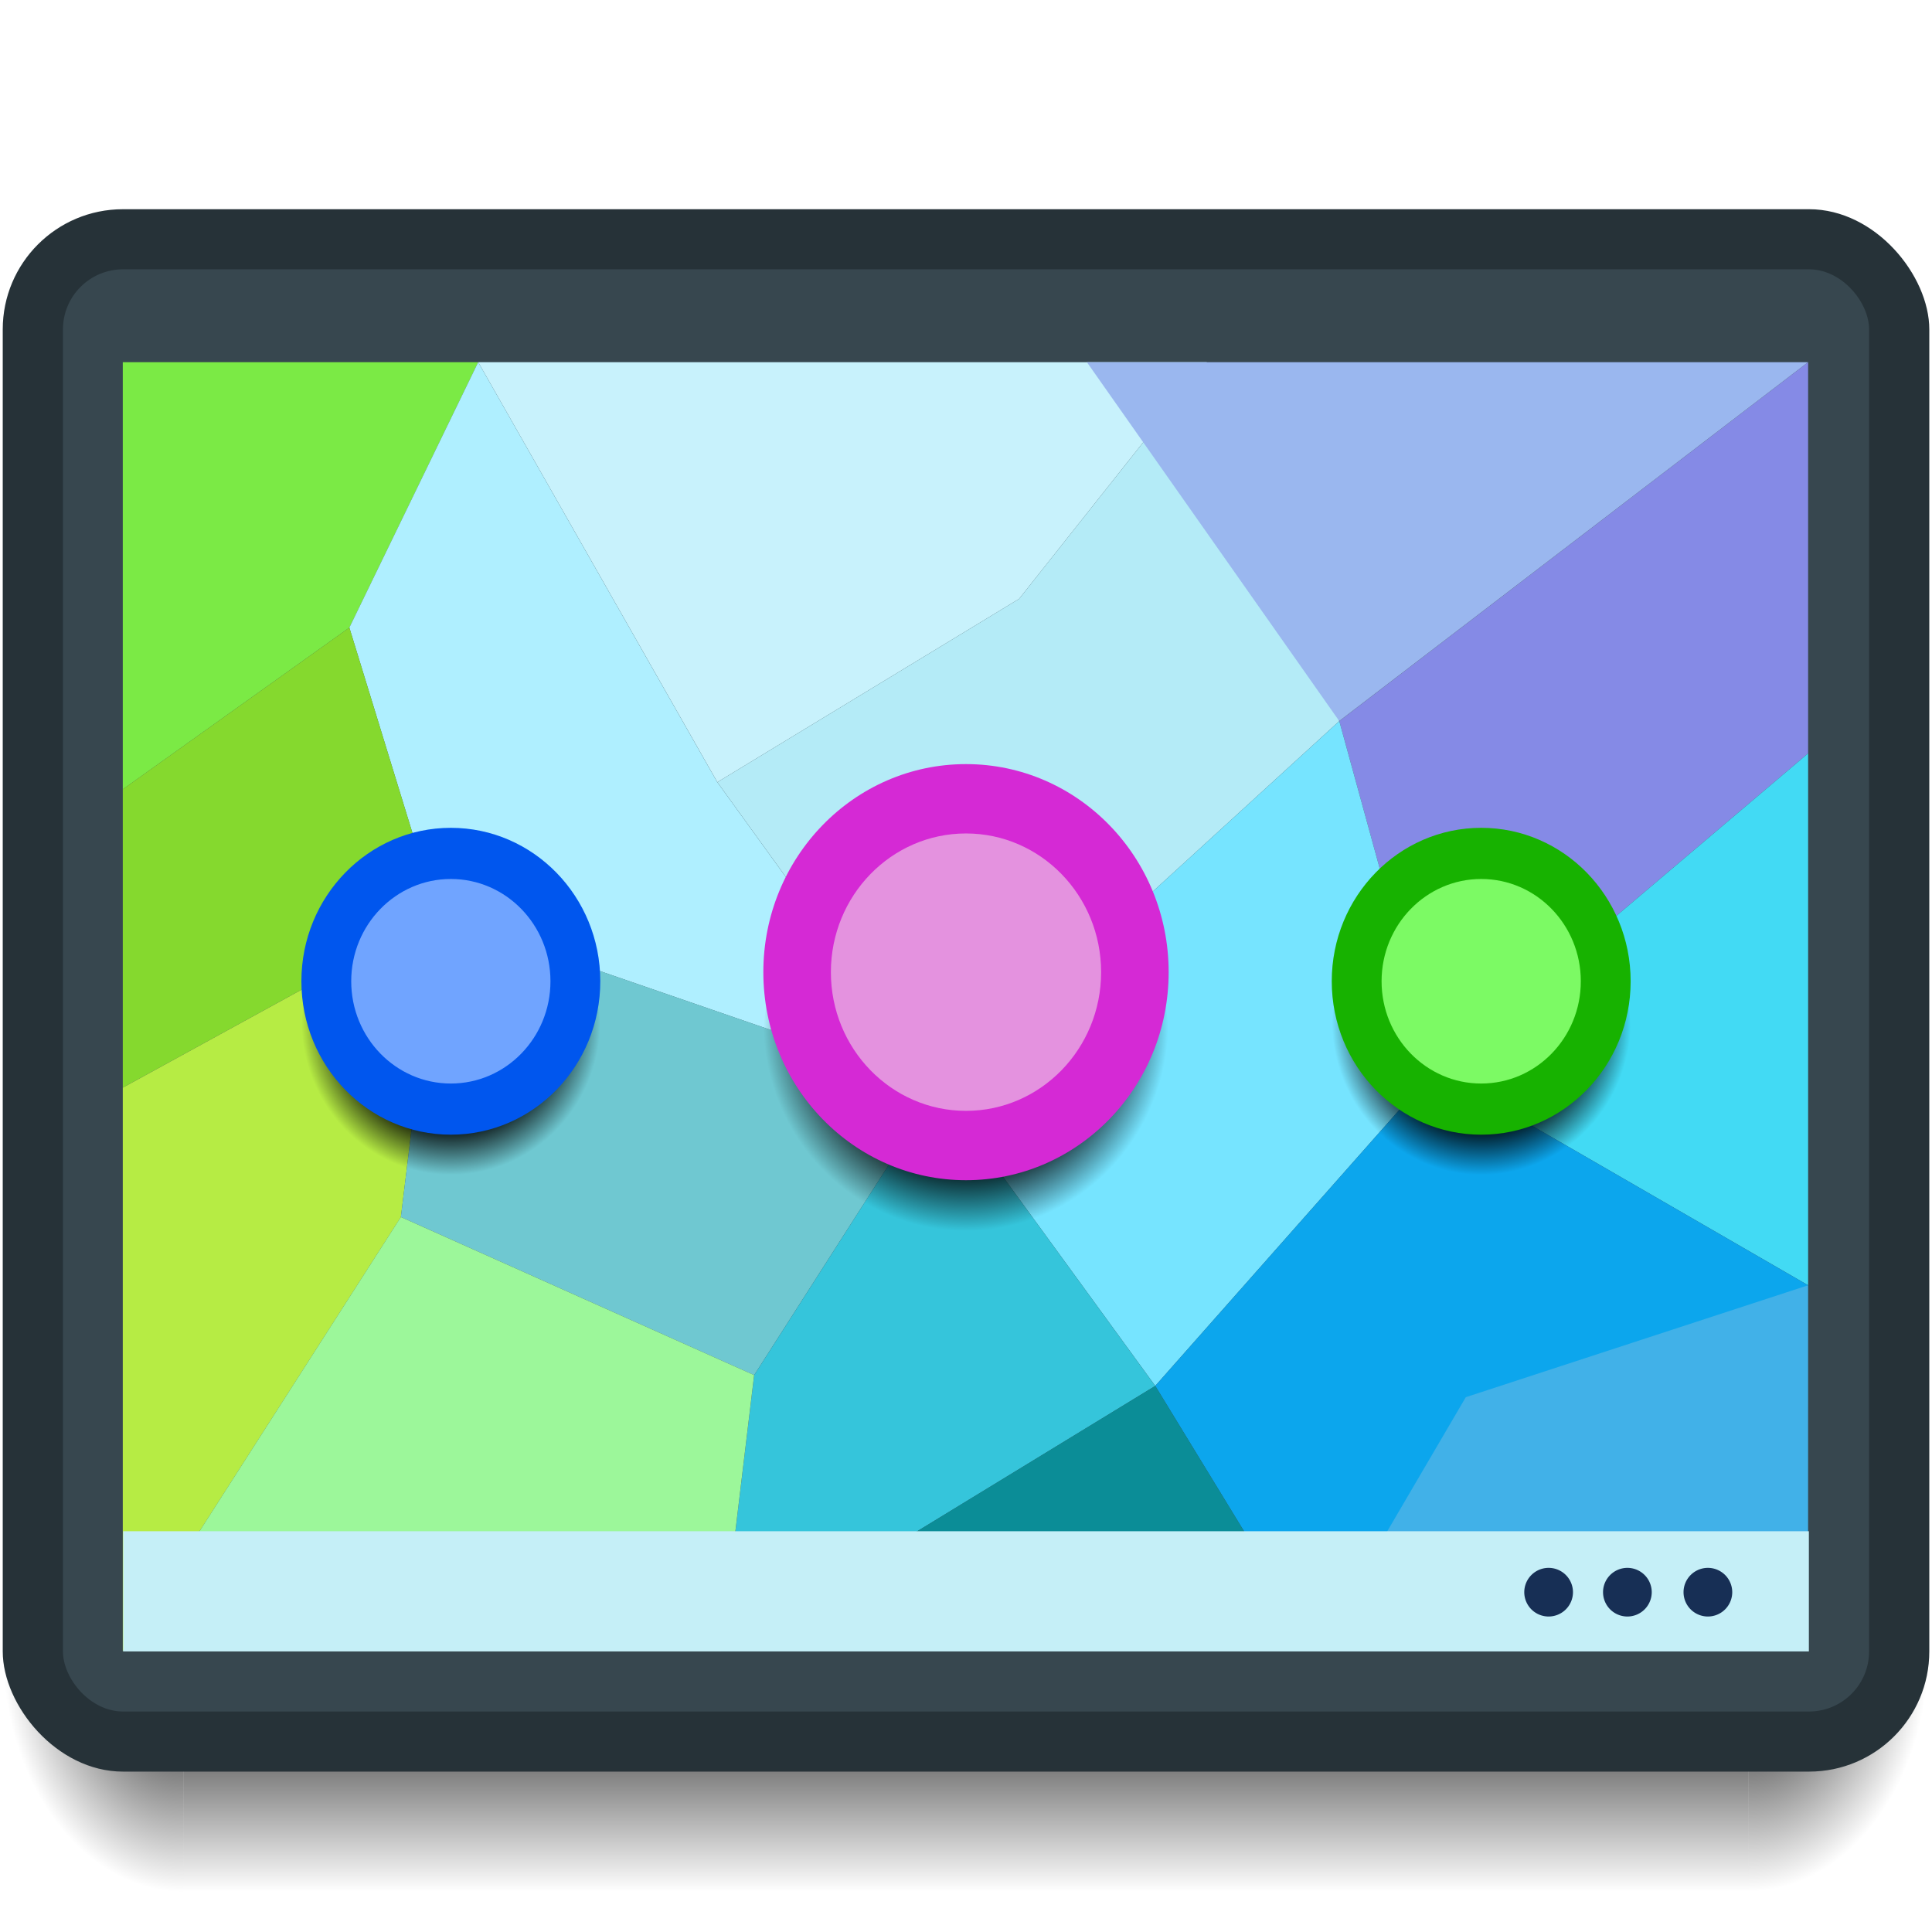 <?xml version="1.0" encoding="UTF-8" standalone="no"?>
<svg
   xmlns:dc="http://purl.org/dc/elements/1.1/"
   xmlns:cc="http://creativecommons.org/ns#"
   xmlns:rdf="http://www.w3.org/1999/02/22-rdf-syntax-ns#"
   xmlns:svg="http://www.w3.org/2000/svg"
   xmlns="http://www.w3.org/2000/svg"
   xmlns:xlink="http://www.w3.org/1999/xlink"
   height="48"
   width="48"
   version="1.1"
   id="svg13">
  <defs
     id="defs17">
    <radialGradient
       r="6"
       fy="1031.362"
       fx="23"
       cy="1031.362"
       cx="23"
       gradientTransform="matrix(0.619,0,0,0.635,22.567,-629.53)"
       gradientUnits="userSpaceOnUse"
       id="radialGradient4290-5-5-7"
       xlink:href="#linearGradient4164" />
    <linearGradient
       id="linearGradient4164">
      <stop
         id="stop4166"
         offset="0"
         style="stop-color:#000000;stop-opacity:1;" />
      <stop
         style="stop-color:#000000;stop-opacity:1"
         offset="0.667"
         id="stop4170" />
      <stop
         id="stop4168"
         offset="1"
         style="stop-color:#000000;stop-opacity:0;" />
    </linearGradient>
    <radialGradient
       r="6"
       fy="1031.362"
       fx="23"
       cy="1031.362"
       cx="23"
       gradientTransform="matrix(0.839,0,0,0.861,4.7,-862.592)"
       gradientUnits="userSpaceOnUse"
       id="radialGradient4282-3-3-2"
       xlink:href="#linearGradient4164" />
    <radialGradient
       gradientTransform="matrix(0.619,0,0,0.635,-3.032,-629.53)"
       gradientUnits="userSpaceOnUse"
       r="6"
       fy="1031.362"
       fx="23"
       cy="1031.362"
       cx="23"
       id="radialGradient4205-3-3-6"
       xlink:href="#linearGradient4164" />
    <radialGradient
       r="1.5"
       fy="28.5"
       fx="28"
       cy="28.5"
       cx="28"
       gradientTransform="matrix(4.6535452e-7,3.981,-2.992,3.4835705e-7,128.704,-70.445)"
       gradientUnits="userSpaceOnUse"
       id="radialGradient4576"
       xlink:href="#Shadow" />
    <linearGradient
       id="Shadow">
      <stop
         id="stop4181"
         offset="0"
         style="stop-color:#000000;stop-opacity:1;" />
      <stop
         id="stop4183"
         offset="1"
         style="stop-color:#000000;stop-opacity:0;" />
    </linearGradient>
    <radialGradient
       r="1.5"
       fy="31.147"
       fx="0.56"
       cy="31.147"
       cx="0.56"
       gradientTransform="matrix(-2.992,3.6322988e-6,-4.8343067e-6,-3.981,6.23,165.03)"
       gradientUnits="userSpaceOnUse"
       id="radialGradient4578"
       xlink:href="#Shadow" />
    <linearGradient
       y2="32"
       x2="16"
       y1="28"
       x1="16"
       gradientTransform="matrix(1.496,0,0,1.493,0.068,-0.774)"
       gradientUnits="userSpaceOnUse"
       id="linearGradient4580"
       xlink:href="#Shadow" />
  </defs>
  <linearGradient
     id="a"
     gradientUnits="userSpaceOnUse"
     x1="409.537"
     x2="409.537"
     y1="544.228"
     y2="502.984">
    <stop
       offset="0"
       stop-color="#0a80fd"
       id="stop2" />
    <stop
       offset="1"
       stop-color="#56c5fa"
       id="stop4" />
  </linearGradient>
  <path
     style="opacity:1;fill:url(#linearGradient4580);fill-opacity:1;stroke:none;stroke-width:2.989;stroke-linecap:round;stroke-linejoin:round;stroke-miterlimit:4;stroke-dasharray:none;stroke-opacity:0.528"
     d="M 4.555,41.028 V 47 H 43.445 v -5.972 z"
     id="path4574" />
  <path
     style="opacity:1;fill:url(#radialGradient4578);fill-opacity:1;stroke:none;stroke-width:2.989;stroke-linecap:round;stroke-linejoin:round;stroke-miterlimit:4;stroke-dasharray:none;stroke-opacity:0.528"
     d="m 4.555,41.028 h -4.487 v 1.493 c 0,2.481 2.001,4.479 4.487,4.479 z"
     id="path4572" />
  <path
     style="opacity:1;fill:url(#radialGradient4576);fill-opacity:1;stroke:none;stroke-width:2.989;stroke-linecap:round;stroke-linejoin:round;stroke-miterlimit:4;stroke-dasharray:none;stroke-opacity:0.528"
     d="M 43.445,41.028 V 47 c 2.486,0 4.487,-1.998 4.487,-4.479 v -1.493 z"
     id="path4570" />
  <rect
     ry="2.986"
     y="5.198"
     x="0.068"
     height="38.817"
     width="47.865"
     id="rect4582"
     style="opacity:1;fill:#263238;fill-opacity:1;stroke:none;stroke-width:2.989;stroke-linecap:round;stroke-linejoin:round;stroke-miterlimit:4;stroke-dasharray:none;stroke-opacity:0.528" />
  <rect
     ry="1.493"
     y="6.691"
     x="1.564"
     height="35.831"
     width="44.873"
     id="rect4594"
     style="opacity:1;fill:#37474f;fill-opacity:1;stroke:none;stroke-width:2.989;stroke-linecap:round;stroke-linejoin:round;stroke-miterlimit:4;stroke-dasharray:none;stroke-opacity:0.528" />
  <g
     transform="matrix(0.899,0,0,0.878,-41.343,-1.401)"
     id="g970">
    <path
       id="path837"
       d="m 59.203,11.844 6.609,11.885 8.34,-5.188 5.186,-6.697 h -10.068 z"
       style="fill:#c9f3fe;fill-opacity:0.988;stroke:none;stroke-width:0.1;stroke-linecap:round;stroke-linejoin:round;stroke-miterlimit:4;stroke-dasharray:none" />
    <path
       id="path839"
       d="m 49.381,11.844 v 12.088 l 6.262,-4.576 3.561,-7.512 z"
       style="fill:#7bea45;fill-opacity:1;stroke:none;stroke-width:0.1;stroke-linecap:round;stroke-linejoin:round;stroke-miterlimit:4;stroke-dasharray:none" />
    <path
       id="path841"
       d="m 79.338,11.844 -5.186,6.697 -8.34,5.188 6.102,8.645 L 83,22 Z"
       style="fill:#b4ebf7;fill-opacity:1;stroke:none;stroke-width:0.1;stroke-linecap:round;stroke-linejoin:round;stroke-miterlimit:4;stroke-dasharray:none" />
    <path
       id="path843"
       d="m 59.203,11.844 -3.561,7.512 2.441,8.135 13.83,4.883 -6.102,-8.645 z"
       style="fill:#afefff;fill-opacity:1;stroke:none;stroke-width:0.1;stroke-linecap:round;stroke-linejoin:round;stroke-miterlimit:4;stroke-dasharray:none" />
    <path
       id="path845"
       d="m 55.643,19.355 -6.262,4.576 v 8.441 l 8.703,-4.883 z"
       style="fill:#85d92e;fill-opacity:1;stroke:none;stroke-width:0.1;stroke-linecap:round;stroke-linejoin:round;stroke-miterlimit:4;stroke-dasharray:none" />
    <path
       id="path847"
       d="M 95.957,11.844 83,22 l 2.643,9.863 10.314,-8.949 z"
       style="fill:#858ae6;fill-opacity:1;stroke:none;stroke-width:0.1;stroke-linecap:round;stroke-linejoin:round;stroke-miterlimit:4;stroke-dasharray:none" />
    <path
       id="path849"
       d="m 95.957,22.914 -10.314,8.949 10.314,6.102 v -8.643 z"
       style="fill:#42daf4;fill-opacity:1;stroke:none;stroke-width:0.1;stroke-linecap:round;stroke-linejoin:round;stroke-miterlimit:4;stroke-dasharray:none" />
    <path
       id="path851"
       d="m 58.084,27.49 -8.703,4.883 v 7.424 8.518 l 7.686,-12.281 z"
       style="fill:#b6ec44;fill-opacity:1;stroke:none;stroke-width:0.1;stroke-linecap:round;stroke-linejoin:round;stroke-miterlimit:4;stroke-dasharray:none" />
    <path
       id="path853"
       d="m 58.084,27.49 -1.018,8.543 9.764,4.475 5.084,-8.135 z"
       style="fill:#6fc8d1;fill-opacity:1;stroke:none;stroke-width:0.1;stroke-linecap:round;stroke-linejoin:round;stroke-miterlimit:4;stroke-dasharray:none" />
    <path
       id="path855"
       d="m 83,22 -11.086,10.373 6,8.439 7.729,-8.949 z"
       style="fill:#76e4ff;fill-opacity:1;stroke:none;stroke-width:0.1;stroke-linecap:round;stroke-linejoin:round;stroke-miterlimit:4;stroke-dasharray:none" />
    <path
       id="path857"
       d="m 85.643,31.863 -7.729,8.949 4.475,7.502 5.564,-5.409 8.004,-4.94 z"
       style="fill:#0ca6ed;fill-opacity:1;stroke:none;stroke-width:0.1;stroke-linecap:round;stroke-linejoin:round;stroke-miterlimit:4;stroke-dasharray:none" />
    <path
       id="path859"
       d="m 71.914,32.373 -5.084,8.135 -0.916,7.807 12,-7.502 z"
       style="fill:#35c5db;fill-opacity:1;stroke:none;stroke-width:0.1;stroke-linecap:round;stroke-linejoin:round;stroke-miterlimit:4;stroke-dasharray:none" />
    <path
       id="path861"
       d="m 95.957,37.965 -9.461,3.167 -4.108,7.182 h 13.568 z"
       style="fill:#41b1e8;fill-opacity:1;stroke:none;stroke-width:0.1;stroke-linecap:round;stroke-linejoin:round;stroke-miterlimit:4;stroke-dasharray:none" />
    <path
       id="path863"
       d="m 57.066,36.033 -7.686,12.281 h 16.533 l 0.916,-7.807 z"
       style="fill:#9cf79a;fill-opacity:1;stroke:none;stroke-width:0.1;stroke-linecap:round;stroke-linejoin:round;stroke-miterlimit:4;stroke-dasharray:none" />
    <path
       id="path865"
       d="M 65.914,48.314 H 82.389 l -4.475,-7.501 z"
       style="fill:#0b8d97;fill-opacity:1;stroke:none;stroke-width:0.1;stroke-linecap:butt;stroke-linejoin:miter;stroke-miterlimit:4;stroke-dasharray:none;stroke-opacity:1" />
    <path
       id="path867"
       d="M 76.025,11.844 H 95.956 L 82.999,21.999 Z"
       style="fill:#9ab7ef;fill-opacity:1;stroke:none;stroke-width:0.1;stroke-linecap:butt;stroke-linejoin:miter;stroke-miterlimit:4;stroke-dasharray:none;stroke-opacity:1" />
  </g>
  <rect
     style="opacity:1;fill:#c5eff7;fill-opacity:1;stroke:none;stroke-width:2.989;stroke-linecap:round;stroke-linejoin:round;stroke-miterlimit:4;stroke-dasharray:none;stroke-opacity:0.528"
     id="rect4604-6"
     width="41.881"
     height="2.986"
     x="3.06"
     y="38.043" />
  <ellipse
     cy="25.65"
     cx="11.201"
     id="circle4201"
     style="opacity:1;fill:url(#radialGradient4205-3-3-6);fill-opacity:1;stroke:none;stroke-width:2.508;stroke-linecap:round;stroke-linejoin:round;stroke-miterlimit:4;stroke-dasharray:none;stroke-opacity:1"
     rx="3.713"
     ry="3.812" />
  <ellipse
     style="opacity:1;fill:#0056ee;fill-opacity:1;stroke:none;stroke-width:2.508;stroke-linecap:round;stroke-linejoin:round;stroke-miterlimit:4;stroke-dasharray:none;stroke-opacity:1"
     id="path4174"
     cx="11.201"
     cy="24.379"
     rx="3.713"
     ry="3.812" />
  <ellipse
     cy="24.379"
     cx="11.201"
     id="circle4184"
     style="opacity:1;fill:#70a4ff;fill-opacity:1;stroke:none;stroke-width:2.508;stroke-linecap:round;stroke-linejoin:round;stroke-miterlimit:4;stroke-dasharray:none;stroke-opacity:1"
     rx="2.475"
     ry="2.541" />
  <ellipse
     ry="5.169"
     rx="5.035"
     style="opacity:1;fill:url(#radialGradient4282-3-3-2);fill-opacity:1;stroke:none;stroke-width:3.401;stroke-linecap:round;stroke-linejoin:round;stroke-miterlimit:4;stroke-dasharray:none;stroke-opacity:1"
     id="ellipse4276"
     cx="24"
     cy="25.876" />
  <ellipse
     ry="5.169"
     rx="5.035"
     cy="24.153"
     cx="24"
     id="ellipse4278"
     style="opacity:1;fill:#d529d5;fill-opacity:1;stroke:none;stroke-width:3.401;stroke-linecap:round;stroke-linejoin:round;stroke-miterlimit:4;stroke-dasharray:none;stroke-opacity:1" />
  <ellipse
     ry="3.446"
     rx="3.357"
     style="opacity:1;fill:#e492df;fill-opacity:1;stroke:none;stroke-width:3.401;stroke-linecap:round;stroke-linejoin:round;stroke-miterlimit:4;stroke-dasharray:none;stroke-opacity:1"
     id="ellipse4280"
     cx="24"
     cy="24.153" />
  <ellipse
     cy="25.65"
     cx="36.8"
     id="ellipse4284"
     style="opacity:1;fill:url(#radialGradient4290-5-5-7);fill-opacity:1;stroke:none;stroke-width:2.508;stroke-linecap:round;stroke-linejoin:round;stroke-miterlimit:4;stroke-dasharray:none;stroke-opacity:1"
     rx="3.713"
     ry="3.812" />
  <ellipse
     style="opacity:1;fill:#17b200;fill-opacity:1;stroke:none;stroke-width:2.508;stroke-linecap:round;stroke-linejoin:round;stroke-miterlimit:4;stroke-dasharray:none;stroke-opacity:1"
     id="ellipse4286"
     cx="36.8"
     cy="24.379"
     rx="3.713"
     ry="3.812" />
  <ellipse
     cy="24.379"
     cx="36.8"
     id="ellipse4288"
     style="opacity:1;fill:#7cfa64;fill-opacity:1;stroke:none;stroke-width:2.508;stroke-linecap:round;stroke-linejoin:round;stroke-miterlimit:4;stroke-dasharray:none;stroke-opacity:1"
     rx="2.475"
     ry="2.541" />
  <path
     id="path1017"
     d="m 38.475,38.953 a 0.606,0.605 0 0 0 -0.605,0.604 0.606,0.605 0 0 0 0.605,0.605 0.606,0.605 0 0 0 0.605,-0.605 0.606,0.605 0 0 0 -0.605,-0.604 z m 1.957,0 a 0.606,0.605 0 0 0 -0.605,0.604 0.606,0.605 0 0 0 0.605,0.605 0.606,0.605 0 0 0 0.605,-0.605 0.606,0.605 0 0 0 -0.605,-0.604 z m 2,0 a 0.606,0.605 0 0 0 -0.605,0.604 0.606,0.605 0 0 0 0.605,0.605 0.606,0.605 0 0 0 0.605,-0.605 0.606,0.605 0 0 0 -0.605,-0.604 z"
     style="opacity:1;fill:#172f55;fill-opacity:1;stroke:none;stroke-width:0.918;stroke-miterlimit:4;stroke-dasharray:none;stroke-opacity:1" />
</svg>
